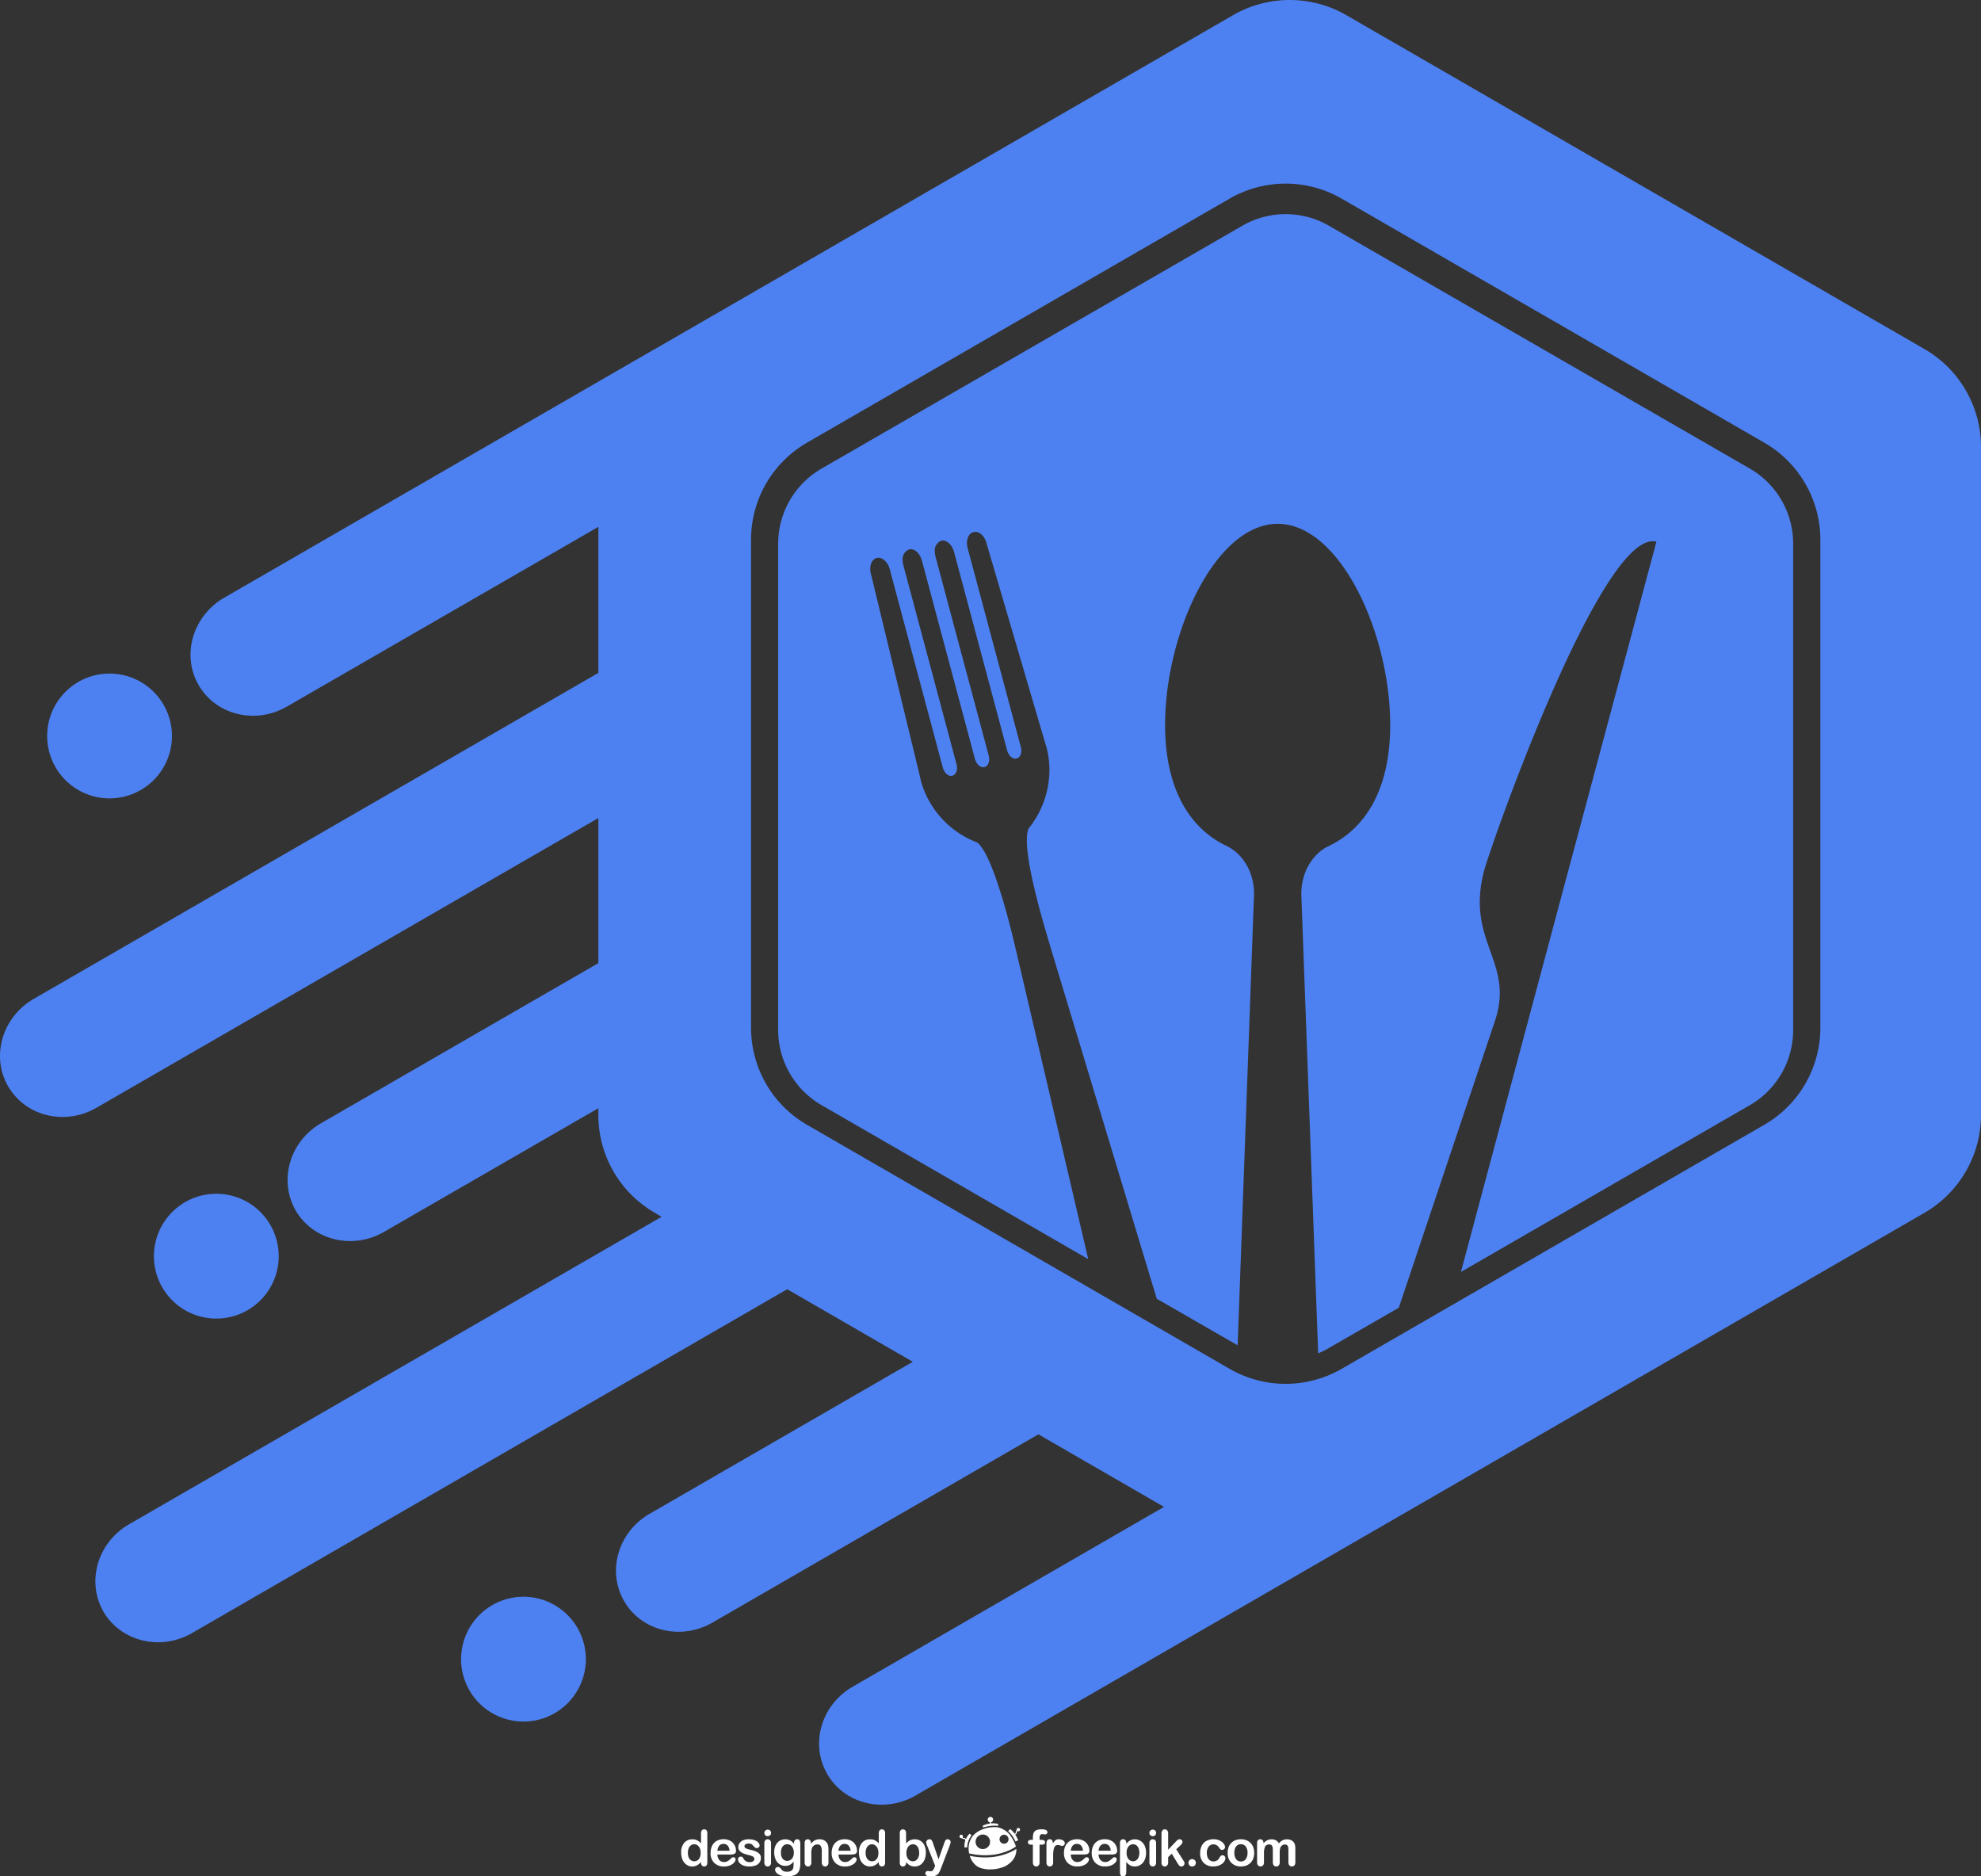 <svg xmlns="http://www.w3.org/2000/svg" viewBox="0 0 497.735 471.345"><rect x="0" y="0" width="497.735" height="471.345" fill="#333333" stroke="none"/><g id="OBJECTS"><path d="M485.19,107.05,340,23.21a28.494,28.494,0,0,0-28.52,0L166.28,107.05h-.03L58.03,169.53c-7.9,4.58-10.79,14.4-6.44,21.93,4.37,7.56,14.3,9.99,22.23,5.4l78.22-45.13v36.69L10.16,270.31c-7.9,4.59-10.79,14.4-6.44,21.93C8.09,299.81,18.02,302.23,25.95,297.65l126.09-72.78v36.45L82.42,301.51c-7.93,4.55-10.78,14.36-6.44,21.93,4.37,7.53,14.31,9.96,22.2,5.4l53.86-31.07v1.64a28.292,28.292,0,0,0,14.24,24.66l1.64.98L34.12,402.29c-7.89,4.56-10.78,14.37-6.44,21.93,4.38,7.53,14.31,9.96,22.24,5.41l149.56-86.39,31.56,18.23-66.12,38.18c-7.9,4.55-10.79,14.39-6.41,21.93,4.34,7.56,14.3,9.96,22.2,5.4l81.89-47.29,31.56,18.23-78.21,45.16c-7.9,4.56-10.79,14.37-6.41,21.93,4.34,7.57,14.3,9.97,22.2,5.41l150.6-86.96L485.19,324.07a28.449,28.449,0,0,0,14.24-24.66V131.74A28.411,28.411,0,0,0,485.19,107.05ZM459.07,277.54a28.17,28.17,0,0,1-14.13,24.42L338.81,363.23a28.169,28.169,0,0,1-28.19,0L204.5,301.96a28.142,28.142,0,0,1-14.1-24.42V154.98a28.13,28.13,0,0,1,14.1-24.42L310.62,69.29a28.169,28.169,0,0,1,28.19,0l106.13,61.27a28.158,28.158,0,0,1,14.13,24.42Z" transform="translate(-1.695 -19.385)" fill="#4d81f1"/><path d="M37.059,217.839a15.675,15.675,0,1,0-21.415-5.741A15.678,15.678,0,0,0,37.059,217.839Z" transform="translate(-1.695 -19.385)" fill="#4d81f1"/><path d="M63.883,348.516a15.676,15.676,0,1,0-21.415-5.741A15.681,15.681,0,0,0,63.883,348.516Z" transform="translate(-1.695 -19.385)" fill="#4d81f1"/><path d="M125.374,422.599a15.674,15.674,0,1,0,21.418,5.731A15.671,15.671,0,0,0,125.374,422.599Z" transform="translate(-1.695 -19.385)" fill="#4d81f1"/><path d="M452.23,155.98V278.12a21.74,21.74,0,0,1-10.84,18.86L368.76,338.9c44.81-167.4,3.92-14.73,49.12-183.44-13.55-3.61-41.58,76.09-43.35,82.84-4.55,17.8,7.78,22.63,2.77,37.57l-24.15,72.02L335.59,358a19.364,19.364,0,0,1-2.7,1.34L328.67,244.4c-.18-5.47,2.55-10.42,6.86-12.48,9.18-4.38,15.46-14.16,15.46-30.44,0-23.08-12.63-50.51-28.28-50.51-15.61,0-28.28,27.43-28.28,50.51,0,16.28,6.29,26.06,15.5,30.44,4.28,2.06,7.04,7.01,6.83,12.48l-4.1,112.93L292.34,345.64l-26.76-88.51c-1.79-6.08-7.44-24.64-5.47-29.59a23.562,23.562,0,0,0,5.26-14.73,23.253,23.253,0,0,0-.79-5.92c-.03-.06-.03-.15-.09-.21l-14.98-51c-.52-1.8-1.94-2.98-3.19-2.62h-.06c-1.31.34-1.94,2.13-1.43,4.04l13.34,49.88c.39,1.37-.06,2.7-1.04,2.92a.593.593,0,0,1-.33.06c-.85,0-1.7-.85-2.06-2.07L241.4,158.02c-.52-1.89-1.97-3.13-3.22-2.8a2.596,2.596,0,0,0-1.61,2.7,5.095,5.095,0,0,0,.18,1.31l13.34,49.88c.39,1.39-.06,2.73-1.03,2.97a1.23,1.23,0,0,1-.34.03c-.85,0-1.7-.82-2.06-2.06l-13.34-49.88c-.52-1.88-1.97-3.13-3.22-2.76a2.588,2.588,0,0,0-1.61,2.7,4.876,4.876,0,0,0,.18,1.28l13.34,49.9c.39,1.4-.06,2.71-1.03,2.95a.646.646,0,0,1-.34.06c-.82,0-1.7-.85-2.06-2.1l-13.34-49.87c-.52-1.88-1.97-3.1-3.22-2.77h-.09c-1.24.37-1.91,2.07-1.43,3.89l12.49,51.64c0,.12.03.18.03.27a23.223,23.223,0,0,0,14.18,15.65c2.1,1.64,4.22,7.16,6.05,13.09,1.85,5.89,3.28,12.15,4.01,15.22l17.86,76.36-67.04-38.7a21.831,21.831,0,0,1-10.87-18.86V155.98a21.819,21.819,0,0,1,10.87-18.86L313.84,76.09a21.776,21.776,0,0,1,21.75,0l105.8,61.03A21.728,21.728,0,0,1,452.23,155.98Z" transform="translate(-1.695 -19.385)" fill="#4d81f1"/></g><g id="DESIGNED_BY_FREEPIK" data-name="DESIGNED BY FREEPIK"><path d="M178.622,478.925a.723.723,0,0,0-.593.258,1.306,1.306,0,0,0-.199.783v2.482a3.544,3.544,0,0,0-.975-.772,2.755,2.755,0,0,0-1.223-.248,2.584,2.584,0,0,0-2.025.878,3.652,3.652,0,0,0-.764,2.455,4.943,4.943,0,0,0,.191,1.384,3.267,3.267,0,0,0,.572,1.117,2.604,2.604,0,0,0,.89.727,2.389,2.389,0,0,0,1.107.258,2.585,2.585,0,0,0,.84-.134,2.294,2.294,0,0,0,.716-.362,4.475,4.475,0,0,0,.67-.631v.162a1.085,1.085,0,0,0,.219.717.76.76,0,0,0,.573.248.784.784,0,0,0,.573-.239,1.064,1.064,0,0,0,.219-.726v-7.401a1.048,1.048,0,0,0-.209-.716A.708.708,0,0,0,178.622,478.925Zm-1.107,7.087a1.551,1.551,0,0,1-.583.706,1.475,1.475,0,0,1-.803.23,1.445,1.445,0,0,1-.811-.249,1.618,1.618,0,0,1-.582-.716,3.017,3.017,0,0,1-.211-1.165,2.982,2.982,0,0,1,.201-1.137,1.679,1.679,0,0,1,.564-.744,1.377,1.377,0,0,1,.821-.268,1.427,1.427,0,0,1,.821.257,1.754,1.754,0,0,1,.583.736,2.69,2.69,0,0,1,.219,1.155A2.789,2.789,0,0,1,177.515,486.012Z" transform="translate(-1.695 -19.385)" fill="#fff"/><path d="M186.253,485.057a.845.845,0,0,0,.362-.822,2.848,2.848,0,0,0-.353-1.336,2.667,2.667,0,0,0-1.06-1.079,3.242,3.242,0,0,0-1.681-.411,3.713,3.713,0,0,0-1.374.238,2.883,2.883,0,0,0-1.051.697,3.055,3.055,0,0,0-.64,1.098,4.015,4.015,0,0,0-.23,1.376,3.459,3.459,0,0,0,.897,2.502,3.381,3.381,0,0,0,2.522.927,3.87,3.87,0,0,0,1.251-.191,3.182,3.182,0,0,0,.898-.458,2.376,2.376,0,0,0,.544-.583,1.15,1.15,0,0,0,.172-.534.513.513,0,0,0-.152-.401.623.623,0,0,0-.421-.143.539.539,0,0,0-.372.115c-.211.19-.383.353-.507.468a4.627,4.627,0,0,1-.43.324,2.005,2.005,0,0,1-.487.22,1.884,1.884,0,0,1-.544.067,1.604,1.604,0,0,1-.821-.22,1.569,1.569,0,0,1-.603-.659,2.133,2.133,0,0,1-.229-1.003h3.286A2.292,2.292,0,0,0,186.253,485.057Zm-4.308-.765a2.213,2.213,0,0,1,.487-1.289,1.345,1.345,0,0,1,1.031-.43,1.381,1.381,0,0,1,1.06.43,2.102,2.102,0,0,1,.468,1.289Z" transform="translate(-1.695 -19.385)" fill="#fff"/><path d="M191.868,484.607a5.09,5.09,0,0,0-1.27-.459c-.44-.104-.783-.2-1.031-.268a1.817,1.817,0,0,1-.602-.286.522.522,0,0,1-.22-.43.577.577,0,0,1,.296-.487,1.461,1.461,0,0,1,.764-.19,1.333,1.333,0,0,1,.698.152,1.477,1.477,0,0,1,.448.392,3.117,3.117,0,0,0,.411.439.695.695,0,0,0,.439.153.763.763,0,0,0,.554-.191.597.597,0,0,0,.191-.469.942.942,0,0,0-.182-.543,1.776,1.776,0,0,0-.524-.507,2.914,2.914,0,0,0-.869-.362,4.821,4.821,0,0,0-1.166-.134,3.392,3.392,0,0,0-1.423.267,2.109,2.109,0,0,0-.888.717,1.676,1.676,0,0,0-.296.955,1.433,1.433,0,0,0,.324.955,2.293,2.293,0,0,0,.869.621,9.616,9.616,0,0,0,1.413.448,4.187,4.187,0,0,1,1.099.392.684.684,0,0,1,.334.64.628.628,0,0,1-.315.516,1.413,1.413,0,0,1-.83.23,1.917,1.917,0,0,1-.983-.22,1.957,1.957,0,0,1-.621-.678,1.222,1.222,0,0,0-.268-.363.578.578,0,0,0-.401-.124.686.686,0,0,0-.496.191.655.655,0,0,0-.2.477,1.429,1.429,0,0,0,.305.831,2.388,2.388,0,0,0,.955.696,3.965,3.965,0,0,0,1.548.277,4.42,4.42,0,0,0,1.605-.258,1.942,1.942,0,0,0,1.337-1.938,1.365,1.365,0,0,0-.249-.822A2.073,2.073,0,0,0,191.868,484.607Z" transform="translate(-1.695 -19.385)" fill="#fff"/><path d="M194.589,478.992a.82.82,0,0,0-.592.239.739.739,0,0,0-.257.581.769.769,0,0,0,.249.612.903.903,0,0,0,.6.21.849.849,0,0,0,.584-.21.801.801,0,0,0,.248-.612.745.745,0,0,0-.258-.61A.882.882,0,0,0,194.589,478.992Z" transform="translate(-1.695 -19.385)" fill="#fff"/><path d="M194.571,481.418a.763.763,0,0,0-.602.258,1.051,1.051,0,0,0-.23.745v4.803a1.129,1.129,0,0,0,.23.755.771.771,0,0,0,.602.268.801.801,0,0,0,.611-.258,1.082,1.082,0,0,0,.238-.765V482.373a.951.951,0,0,0-.238-.697A.801.801,0,0,0,194.571,481.418Z" transform="translate(-1.695 -19.385)" fill="#fff"/><path d="M201.962,481.418a.739.739,0,0,0-.553.239.986.986,0,0,0-.211.678v.229a2.925,2.925,0,0,0-.975-.859,2.604,2.604,0,0,0-1.232-.276,2.759,2.759,0,0,0-1.098.219,2.33,2.33,0,0,0-.877.631,2.854,2.854,0,0,0-.584,1.022,4.118,4.118,0,0,0-.209,1.365,4.359,4.359,0,0,0,.342,1.786,2.706,2.706,0,0,0,.965,1.203,2.476,2.476,0,0,0,1.473.44,2.441,2.441,0,0,0,1.211-.286,2.887,2.887,0,0,0,.889-.821c-.01.544-.019.945-.039,1.193a1.833,1.833,0,0,1-.162.697,1.033,1.033,0,0,1-.506.507,2.23,2.23,0,0,1-1.012.181,2.5,2.5,0,0,1-.562-.057,1.12,1.12,0,0,1-.422-.182,1.589,1.589,0,0,1-.324-.286c-.096-.115-.189-.23-.277-.334a.814.814,0,0,0-.648-.325.722.722,0,0,0-.498.19.654.654,0,0,0-.209.507,1.156,1.156,0,0,0,.363.783,2.747,2.747,0,0,0,1.049.631,4.649,4.649,0,0,0,1.559.238,5.305,5.305,0,0,0,1.576-.191,2.259,2.259,0,0,0,1.029-.583,2.186,2.186,0,0,0,.574-.993,5.292,5.292,0,0,0,.182-1.441v-4.87a2.099,2.099,0,0,0-.162-.918A.659.659,0,0,0,201.962,481.418Zm-1.06,4.526a1.577,1.577,0,0,1-.602.669,1.498,1.498,0,0,1-.793.229,1.437,1.437,0,0,1-1.154-.524,2.307,2.307,0,0,1-.439-1.538,2.452,2.452,0,0,1,.43-1.557,1.402,1.402,0,0,1,1.156-.554,1.434,1.434,0,0,1,1.184.572,2.503,2.503,0,0,1,.459,1.605A2.399,2.399,0,0,1,200.901,485.944Z" transform="translate(-1.695 -19.385)" fill="#fff"/><path d="M209.585,482.525a1.88,1.88,0,0,0-.785-.821,2.407,2.407,0,0,0-1.184-.286,2.595,2.595,0,0,0-1.213.277,2.132,2.132,0,0,0-.277.171,3.339,3.339,0,0,0-.688.688v-.21a1.139,1.139,0,0,0-.105-.506.786.786,0,0,0-.285-.315.846.846,0,0,0-.402-.104.716.716,0,0,0-.572.239,1.009,1.009,0,0,0-.211.716v4.851a1.087,1.087,0,0,0,.24.755.764.764,0,0,0,.59.268.794.794,0,0,0,.613-.258,1.082,1.082,0,0,0,.238-.765V485.123a5.093,5.093,0,0,1,.123-1.404,1.571,1.571,0,0,1,.535-.734,1.357,1.357,0,0,1,.822-.269.931.931,0,0,1,.916.44,2.828,2.828,0,0,1,.231,1.27v2.798a1.135,1.135,0,0,0,.238.755.777.777,0,0,0,.611.268.76.76,0,0,0,.592-.258,1.082,1.082,0,0,0,.238-.765v-3.122a5.636,5.636,0,0,0-.059-.917A1.971,1.971,0,0,0,209.585,482.525Z" transform="translate(-1.695 -19.385)" fill="#fff"/><path d="M216.671,485.057a.845.845,0,0,0,.361-.822,2.727,2.727,0,0,0-.353-1.336,2.697,2.697,0,0,0-1.051-1.079,3.248,3.248,0,0,0-1.689-.411,3.715,3.715,0,0,0-1.375.238,2.86,2.86,0,0,0-1.041.697,2.968,2.968,0,0,0-.65,1.098,4.265,4.265,0,0,0-.219,1.376,3.419,3.419,0,0,0,.898,2.502,3.342,3.342,0,0,0,2.512.927,3.873,3.873,0,0,0,1.25-.191c.01,0,.029-.01.037-.01a3.478,3.478,0,0,0,.869-.448,2.299,2.299,0,0,0,.537-.583,1.186,1.186,0,0,0,.18-.534.515.515,0,0,0-.162-.401.602.602,0,0,0-.42-.143.515.515,0,0,0-.363.115c-.209.19-.381.353-.516.468a4.764,4.764,0,0,1-.43.324,1.949,1.949,0,0,1-.478.22,1.794,1.794,0,0,1-.523.067h-.029a1.634,1.634,0,0,1-.822-.22,1.494,1.494,0,0,1-.592-.659,1.207,1.207,0,0,1-.076-.162v-.01a2.34,2.34,0,0,1-.162-.831h3.285A2.275,2.275,0,0,0,216.671,485.057Zm-4.309-.765a2.136,2.136,0,0,1,.498-1.289,1.333,1.333,0,0,1,1.021-.43,1.379,1.379,0,0,1,1.059.43,1.99,1.99,0,0,1,.469,1.289Z" transform="translate(-1.695 -19.385)" fill="#fff"/><path d="M223.288,478.925a.707.707,0,0,0-.592.258,1.304,1.304,0,0,0-.211.783v2.482a3.492,3.492,0,0,0-.963-.772,2.79,2.79,0,0,0-1.225-.248,2.566,2.566,0,0,0-2.023.878,3.605,3.605,0,0,0-.773,2.455,4.582,4.582,0,0,0,.201,1.384,3.22,3.22,0,0,0,.562,1.117,2.603,2.603,0,0,0,.889.727,2.465,2.465,0,0,0,1.117.258,2.63,2.63,0,0,0,.84-.134,2.297,2.297,0,0,0,.717-.362,4.008,4.008,0,0,0,.658-.631v.162a1.043,1.043,0,0,0,.23.717.782.782,0,0,0,1.135.009,1.01,1.01,0,0,0,.231-.726v-7.401a1.095,1.095,0,0,0-.211-.716A.716.716,0,0,0,223.288,478.925Zm-1.107,7.087a1.61,1.61,0,0,1-.584.706,1.506,1.506,0,0,1-.811.23,1.438,1.438,0,0,1-.803-.249,1.619,1.619,0,0,1-.582-.716,2.828,2.828,0,0,1-.211-1.165,2.963,2.963,0,0,1,.201-1.137,1.61,1.61,0,0,1,.562-.744,1.405,1.405,0,0,1,1.635-.011,1.78,1.78,0,0,1,.592.736,2.846,2.846,0,0,1,.219,1.155A2.946,2.946,0,0,1,222.181,486.012Z" transform="translate(-1.695 -19.385)" fill="#fff"/><path d="M233.974,482.975a2.613,2.613,0,0,0-.973-1.147,2.672,2.672,0,0,0-1.471-.4,2.572,2.572,0,0,0-1.213.268,3.571,3.571,0,0,0-.965.753v-2.568a1.088,1.088,0,0,0-.211-.707.735.735,0,0,0-.602-.248.706.706,0,0,0-.572.258,1.242,1.242,0,0,0-.201.773v7.325a1.046,1.046,0,0,0,.211.717.708.708,0,0,0,.563.248.761.761,0,0,0,.582-.248,1.002,1.002,0,0,0,.23-.717v-.162c.182.21.334.372.44.478a3.205,3.205,0,0,0,.41.315,2.222,2.222,0,0,0,.582.238,2.96,2.96,0,0,0,.727.096,2.643,2.643,0,0,0,1.166-.258,2.524,2.524,0,0,0,.887-.727,3.161,3.161,0,0,0,.564-1.098,4.691,4.691,0,0,0,.191-1.403A4.263,4.263,0,0,0,233.974,482.975Zm-1.795,3.419a1.364,1.364,0,0,1-1.088.554,1.497,1.497,0,0,1-1.203-.544,2.287,2.287,0,0,1-.459-1.538,2.909,2.909,0,0,1,.221-1.175,1.687,1.687,0,0,1,.582-.754,1.492,1.492,0,0,1,.859-.268,1.323,1.323,0,0,1,.811.268,1.589,1.589,0,0,1,.545.734,3.185,3.185,0,0,1,.191,1.147A2.382,2.382,0,0,1,232.179,486.394Z" transform="translate(-1.695 -19.385)" fill="#fff"/><path d="M240.192,481.522a.734.734,0,0,0-.363-.104.709.709,0,0,0-.41.095.85.85,0,0,0-.277.353,6.734,6.734,0,0,0-.287.735l-1.346,3.84-1.422-4.136a2.193,2.193,0,0,0-.326-.659.659.659,0,0,0-.545-.229.751.751,0,0,0-.4.114.693.693,0,0,0-.305.296.686.686,0,0,0-.115.392,2.029,2.029,0,0,0,.191.659l2.062,5.195-.152.382a4.218,4.218,0,0,1-.307.621.721.721,0,0,1-.297.295.941.941,0,0,1-.449.087,1.028,1.028,0,0,1-.275-.038,1.264,1.264,0,0,0-.268-.038.742.742,0,0,0-.516.162.534.534,0,0,0-.182.44.595.595,0,0,0,.373.592,2.984,2.984,0,0,0,1.107.153,2.618,2.618,0,0,0,1.193-.23,1.707,1.707,0,0,0,.717-.659,6.04,6.04,0,0,0,.553-1.185l2.197-5.731c.049-.151.096-.295.135-.439.037-.143.057-.258.076-.334a.722.722,0,0,0-.363-.631Z" transform="translate(-1.695 -19.385)" fill="#fff"/><path d="M263.016,480.397a.593.593,0,0,1,.586-.269,3.124,3.124,0,0,1,.402.036,2.488,2.488,0,0,0,.342.039.477.477,0,0,0,.361-.166.565.565,0,0,0,.156-.399c0-.483-.488-.721-1.473-.721a3.285,3.285,0,0,0-1.305.211,1.27,1.27,0,0,0-.678.677,3.245,3.245,0,0,0-.197,1.253v.504h-.4c-.562,0-.844.199-.844.604a.537.537,0,0,0,.203.439.866.866,0,0,0,.578.17h.463v4.446a1.086,1.086,0,0,0,.234.757.822.822,0,0,0,1.205,0,1.078,1.078,0,0,0,.238-.757v-4.446h.41a1.793,1.793,0,0,0,.703-.111c.174-.073.256-.249.256-.52,0-.388-.318-.58-.959-.58h-.41v-.399A1.88,1.88,0,0,1,263.016,480.397Z" transform="translate(-1.695 -19.385)" fill="#fff"/><path d="M269.234,482.382a.795.795,0,0,0-.498-.703,2.162,2.162,0,0,0-1.027-.264,1.291,1.291,0,0,0-.848.264,2.944,2.944,0,0,0-.613.783,1.494,1.494,0,0,0-.205-.783.685.685,0,0,0-.604-.264q-.818,0-.816,1.133v4.674a1.108,1.108,0,0,0,.232.76.759.759,0,0,0,.6.26.791.791,0,0,0,.607-.256,1.093,1.093,0,0,0,.242-.764v-1.402c0-.504.014-.932.047-1.282a4.213,4.213,0,0,1,.176-.909,1.254,1.254,0,0,1,.365-.574.921.921,0,0,1,.604-.193,2.149,2.149,0,0,1,.621.112,2.172,2.172,0,0,0,.449.116.649.649,0,0,0,.457-.201A.67.67,0,0,0,269.234,482.382Z" transform="translate(-1.695 -19.385)" fill="#fff"/><path d="M275.039,485.057a.856.856,0,0,0,.363-.822,2.811,2.811,0,0,0-.353-1.346,2.668,2.668,0,0,0-1.051-1.069,3.253,3.253,0,0,0-1.689-.411,3.715,3.715,0,0,0-1.375.238,2.743,2.743,0,0,0-1.041.697,2.977,2.977,0,0,0-.65,1.089,4.1,4.1,0,0,0-.219,1.385,3.411,3.411,0,0,0,.898,2.502,3.333,3.333,0,0,0,2.51.917,3.886,3.886,0,0,0,1.252-.182,3.221,3.221,0,0,0,.906-.458,2.195,2.195,0,0,0,.545-.592,1.082,1.082,0,0,0,.172-.525.515.515,0,0,0-.162-.401.605.605,0,0,0-.42-.143.529.529,0,0,0-.363.115c-.209.19-.381.353-.516.458a2.366,2.366,0,0,1-.43.325,1.434,1.434,0,0,1-.477.219,1.703,1.703,0,0,1-.555.077,1.634,1.634,0,0,1-.822-.22,1.695,1.695,0,0,1-.602-.659,2.409,2.409,0,0,1-.229-1.012h3.285A2.273,2.273,0,0,0,275.039,485.057Zm-4.307-.773a2.139,2.139,0,0,1,.496-1.28,1.339,1.339,0,0,1,1.022-.43,1.399,1.399,0,0,1,1.07.43,1.992,1.992,0,0,1,.459,1.28Z" transform="translate(-1.695 -19.385)" fill="#fff"/><path d="M282.021,485.057a.856.856,0,0,0,.363-.822,2.813,2.813,0,0,0-.353-1.346,2.694,2.694,0,0,0-1.051-1.069,3.285,3.285,0,0,0-1.691-.411,3.715,3.715,0,0,0-1.375.238,2.67,2.67,0,0,0-1.041.697,2.973,2.973,0,0,0-.648,1.089,4.056,4.056,0,0,0-.231,1.385,3.425,3.425,0,0,0,.908,2.502,3.338,3.338,0,0,0,2.512.917,3.881,3.881,0,0,0,1.25-.182,3.265,3.265,0,0,0,.908-.458,2.058,2.058,0,0,0,.535-.592,1.004,1.004,0,0,0,.172-.525.511.511,0,0,0-.154-.401.602.602,0,0,0-.42-.143.526.526,0,0,0-.361.115c-.211.19-.383.353-.516.458a2.38,2.38,0,0,1-.432.325,1.396,1.396,0,0,1-.486.219,1.6,1.6,0,0,1-.545.077,1.632,1.632,0,0,1-.82-.22,1.59,1.59,0,0,1-.592-.659,2.246,2.246,0,0,1-.238-1.012H280.998A2.282,2.282,0,0,0,282.021,485.057Zm-4.307-.773a2.174,2.174,0,0,1,.486-1.28,1.372,1.372,0,0,1,1.031-.43,1.41,1.41,0,0,1,1.068.43,1.981,1.981,0,0,1,.459,1.28Z" transform="translate(-1.695 -19.385)" fill="#fff"/><path d="M289.279,482.993a2.866,2.866,0,0,0-1.031-1.165,2.706,2.706,0,0,0-1.434-.4,2.37,2.37,0,0,0-1.146.276,3.284,3.284,0,0,0-.992.859v-.201a.979.979,0,0,0-.219-.705.757.757,0,0,0-.584-.239.744.744,0,0,0-.572.229,1.057,1.057,0,0,0-.211.727v7.238a1.964,1.964,0,0,0,.152.841.67.67,0,0,0,.631.277c.535,0,.803-.373.803-1.108v-2.511a4.104,4.104,0,0,0,.525.543,2.902,2.902,0,0,0,.41.297,2.335,2.335,0,0,0,1.203.286,2.698,2.698,0,0,0,1.117-.23,2.761,2.761,0,0,0,.908-.678,3.483,3.483,0,0,0,.602-1.089,4.512,4.512,0,0,0,.211-1.423,1.384,1.384,0,0,0-.01-.2A4.09,4.09,0,0,0,289.279,482.993Zm-1.49,2.865a.659.659,0,0,1-.037.114,1.595,1.595,0,0,1-.574.726,1.325,1.325,0,0,1-.773.249.429.429,0,0,1-.162-.02,1.439,1.439,0,0,1-1.014-.544,2.32,2.32,0,0,1-.467-1.557,2.371,2.371,0,0,1,.478-1.614,1.486,1.486,0,0,1,1.164-.544,1.349,1.349,0,0,1,.803.257,1.636,1.636,0,0,1,.553.736,3.175,3.175,0,0,1,.029,2.196Z" transform="translate(-1.695 -19.385)" fill="#fff"/><path d="M291.322,481.418a.749.749,0,0,0-.592.248,1.1,1.1,0,0,0-.238.755v4.803a1.135,1.135,0,0,0,.238.755.831.831,0,0,0,1.203,0,1.054,1.054,0,0,0,.24-.755V482.373a.978.978,0,0,0-.24-.707A.787.787,0,0,0,291.322,481.418Z" transform="translate(-1.695 -19.385)" fill="#fff"/><path d="M291.342,478.992a.87.87,0,0,0-.592.229.761.761,0,0,0-.258.592.738.738,0,0,0,.258.602.873.873,0,0,0,.592.221.887.887,0,0,0,.592-.221.872.872,0,0,0-.01-1.212A.87.87,0,0,0,291.342,478.992Z" transform="translate(-1.695 -19.385)" fill="#fff"/><path d="M298.947,486.625l-1.721-2.708.891-.816c.455-.409.684-.739.684-.985a.681.681,0,0,0-.207-.5.75.75,0,0,0-.529-.2.729.729,0,0,0-.445.136,4.537,4.537,0,0,0-.535.503l-1.887,1.982v-4.073a1.166,1.166,0,0,0-.229-.777.769.769,0,0,0-.615-.267.718.718,0,0,0-.617.292,1.446,1.446,0,0,0-.215.85v7.161a1.138,1.138,0,0,0,.223.76.753.753,0,0,0,.609.26.786.786,0,0,0,.586-.263,1.012,1.012,0,0,0,.258-.744v-1.337l.91-.859,1.478,2.437a4.215,4.215,0,0,0,.451.601.63.63,0,0,0,.475.166.757.757,0,0,0,.574-.23.88.88,0,0,0,.221-.632.654.654,0,0,0-.084-.298C299.166,486.977,299.072,486.828,298.947,486.625Z" transform="translate(-1.695 -19.385)" fill="#fff"/><path d="M301.219,486.391a.938.938,0,0,0-.641,1.605.955.955,0,0,0,.656.246.929.929,0,0,0,.644-.25.95.95,0,0,0,0-1.334A.924.924,0,0,0,301.219,486.391Z" transform="translate(-1.695 -19.385)" fill="#fff"/><path d="M308.867,485.431a.628.628,0,0,0-.436.162,1.635,1.635,0,0,0-.33.441,2.001,2.001,0,0,1-.639.714,1.552,1.552,0,0,1-.865.233,1.592,1.592,0,0,1-.688-.145,1.477,1.477,0,0,1-.535-.424,1.936,1.936,0,0,1-.338-.676,3.137,3.137,0,0,1-.117-.872,2.518,2.518,0,0,1,.455-1.589,1.453,1.453,0,0,1,1.199-.581,1.437,1.437,0,0,1,.85.234,2.485,2.485,0,0,1,.645.699,1.606,1.606,0,0,0,.31.351.565.565,0,0,0,.35.107.778.778,0,0,0,.543-.21.675.675,0,0,0,.223-.51,1.282,1.282,0,0,0-.199-.639,2.44,2.44,0,0,0-.576-.642,3.105,3.105,0,0,0-.922-.491,3.934,3.934,0,0,0-3.008.242,2.853,2.853,0,0,0-1.152,1.226,3.971,3.971,0,0,0-.4,1.828,3.373,3.373,0,0,0,.871,2.434,3.225,3.225,0,0,0,2.432.907,4.118,4.118,0,0,0,1.314-.199,2.915,2.915,0,0,0,.967-.519,2.266,2.266,0,0,0,.574-.68,1.449,1.449,0,0,0,.188-.67.75.75,0,0,0-.205-.498A.648.648,0,0,0,308.867,485.431Z" transform="translate(-1.695 -19.385)" fill="#fff"/><path d="M315.924,482.362a2.991,2.991,0,0,0-1.06-.696,3.586,3.586,0,0,0-1.385-.248,3.684,3.684,0,0,0-1.375.239,2.979,2.979,0,0,0-1.06.696,3.052,3.052,0,0,0-.668,1.079,4.085,4.085,0,0,0-.229,1.395,4.278,4.278,0,0,0,.219,1.385,3.125,3.125,0,0,0,.688,1.079,2.966,2.966,0,0,0,1.051.707,3.647,3.647,0,0,0,1.375.248,3.796,3.796,0,0,0,1.385-.248,2.986,2.986,0,0,0,1.728-1.786,4.278,4.278,0,0,0,0-2.771A3.059,3.059,0,0,0,315.924,482.362Zm-1.23,4.05a1.458,1.458,0,0,1-1.215.583,1.496,1.496,0,0,1-.879-.258,1.703,1.703,0,0,1-.572-.765,3.015,3.015,0,0,1-.199-1.146,3.152,3.152,0,0,1,.199-1.165,1.62,1.62,0,0,1,.582-.755,1.554,1.554,0,0,1,.869-.248,1.476,1.476,0,0,1,1.215.573,2.559,2.559,0,0,1,.447,1.595A2.53,2.53,0,0,1,314.693,486.412Z" transform="translate(-1.695 -19.385)" fill="#fff"/><path d="M326.943,482.472a1.738,1.738,0,0,0-.742-.773,2.48,2.48,0,0,0-1.188-.271,2.311,2.311,0,0,0-1.076.25,2.96,2.96,0,0,0-.912.764,2.008,2.008,0,0,0-.752-.763,2.22,2.22,0,0,0-1.086-.251,2.405,2.405,0,0,0-1.107.25,2.953,2.953,0,0,0-.936.764v-.159a.866.866,0,0,0-.228-.637.8.8,0,0,0-.578-.231.738.738,0,0,0-.576.247,1.053,1.053,0,0,0-.217.72v4.802a1.148,1.148,0,0,0,.244.792.866.866,0,0,0,1.25,0,1.187,1.187,0,0,0,.234-.792V484.917a3.964,3.964,0,0,1,.264-1.622,1.062,1.062,0,0,1,1.084-.57.741.741,0,0,1,.604.228,1.086,1.086,0,0,1,.234.571,9.077,9.077,0,0,1,.041.986v2.674a1.153,1.153,0,0,0,.24.795.778.778,0,0,0,.615.264.815.815,0,0,0,.633-.264,1.143,1.143,0,0,0,.24-.795v-2.231a4.27,4.27,0,0,1,.184-1.504,1.353,1.353,0,0,1,.467-.526,1.138,1.138,0,0,1,.629-.198.804.804,0,0,1,.617.222,1.011,1.011,0,0,1,.248.549,6.711,6.711,0,0,1,.045.865v2.823a1.138,1.138,0,0,0,.244.792.805.805,0,0,0,.623.267.819.819,0,0,0,.635-.264,1.163,1.163,0,0,0,.236-.795v-3.276A3.596,3.596,0,0,0,326.943,482.472Z" transform="translate(-1.695 -19.385)" fill="#fff"/><path d="M248.735,478.464a8.231,8.231,0,0,1,1.699-.397,11.058,11.058,0,0,1,1.165-.075,4.632,4.632,0,0,1,.838.072l.078-.493a5.14,5.14,0,0,0-1.753-.152l-.078-.269a.684.684,0,1,0-.285,0l.086.299a6.953,6.953,0,0,0-1.899.559Z" transform="translate(-1.695 -19.385)" fill="#fff"/><path d="M245.735,480.484c.023-.032.049-.062.072-.093l-.201-.145-.316-.231a4.656,4.656,0,0,0-.908,1.325.585.585,0,0,0-.057-.078.62.62,0,0,0-.49-.189h-.01a.393.393,0,0,1-.275-.097.434.434,0,1,0-.342.166.542.542,0,0,0,.107-.013.666.666,0,0,0,.523.216.356.356,0,0,1,.283.101.471.471,0,0,1,.103.276l-.002.003a4.675,4.675,0,0,0-.201,1.728l.684.026a5.178,5.178,0,0,1,.24-1.443,6.788,6.788,0,0,1,.785-1.549Z" transform="translate(-1.695 -19.385)" fill="#fff"/><path d="M257.553,478.565a.431.431,0,0,0-.432.433.492.492,0,0,0,.014.107.67.67,0,0,0-.217.523.349.349,0,0,1-.102.283.448.448,0,0,1-.189.091,5.282,5.282,0,0,0-1.137-1.149l-.492.525a7.754,7.754,0,0,1,1.119,1.288,9.174,9.174,0,0,1,.736,1.305l.662-.315a10.114,10.114,0,0,0-.729-1.419.691.691,0,0,0,.215-.124.615.615,0,0,0,.187-.49.411.411,0,0,1,.098-.287.429.429,0,0,0,.266.094.433.433,0,1,0,0-.866Z" transform="translate(-1.695 -19.385)" fill="#fff"/><path d="M255.834,484.519a14.704,14.704,0,0,1-4.389,1.308,16.188,16.188,0,0,1-2.218.147,18.378,18.378,0,0,1-2.307-.144c-.697-.087-1.242-.194-1.574-.271h-.002a5.953,5.953,0,0,0,.295.75l.008.018c.016.028.029.059.043.087.016.028.027.056.043.082l.012.021a4.815,4.815,0,0,0,.699,1.003,3.646,3.646,0,0,0,1.889,1.182l.016.002.014.004a7.467,7.467,0,0,0,2.131.275,9.328,9.328,0,0,0,3.671-.755,5.995,5.995,0,0,0,2.105-1.728,4.802,4.802,0,0,0,.68-1.484,3.858,3.858,0,0,0,.096-1.181A10.326,10.326,0,0,1,255.834,484.519Z" transform="translate(-1.695 -19.385)" fill="#fff"/><path d="M251.365,485.286a14.158,14.158,0,0,0,4.211-1.252,8.52,8.52,0,0,0,1.375-.802,9.042,9.042,0,0,0-1.137-2.359,5.293,5.293,0,0,0-3.408-2.445,4.431,4.431,0,0,0-.803-.066c-.297,0-.649.02-1.136.066a7.624,7.624,0,0,0-1.633.392,6.219,6.219,0,0,0-2.283,1.318l-.018.019a4.509,4.509,0,0,0-.508.545,6.256,6.256,0,0,0-.734,1.46,5.355,5.355,0,0,0-.229,1.595c0,.221.02.44.037.659v.01a.207.207,0,0,1,.01.076c.018.153.049.307.076.459A17.489,17.489,0,0,0,251.365,485.286Zm2.598-5.015a1.132,1.132,0,1,1-1.127,1.127A1.13,1.13,0,0,1,253.963,480.272Zm-7.153,1.776a1.824,1.824,0,1,1,1.824,1.824A1.816,1.816,0,0,1,246.81,482.048Z" transform="translate(-1.695 -19.385)" fill="#fff"/></g></svg>